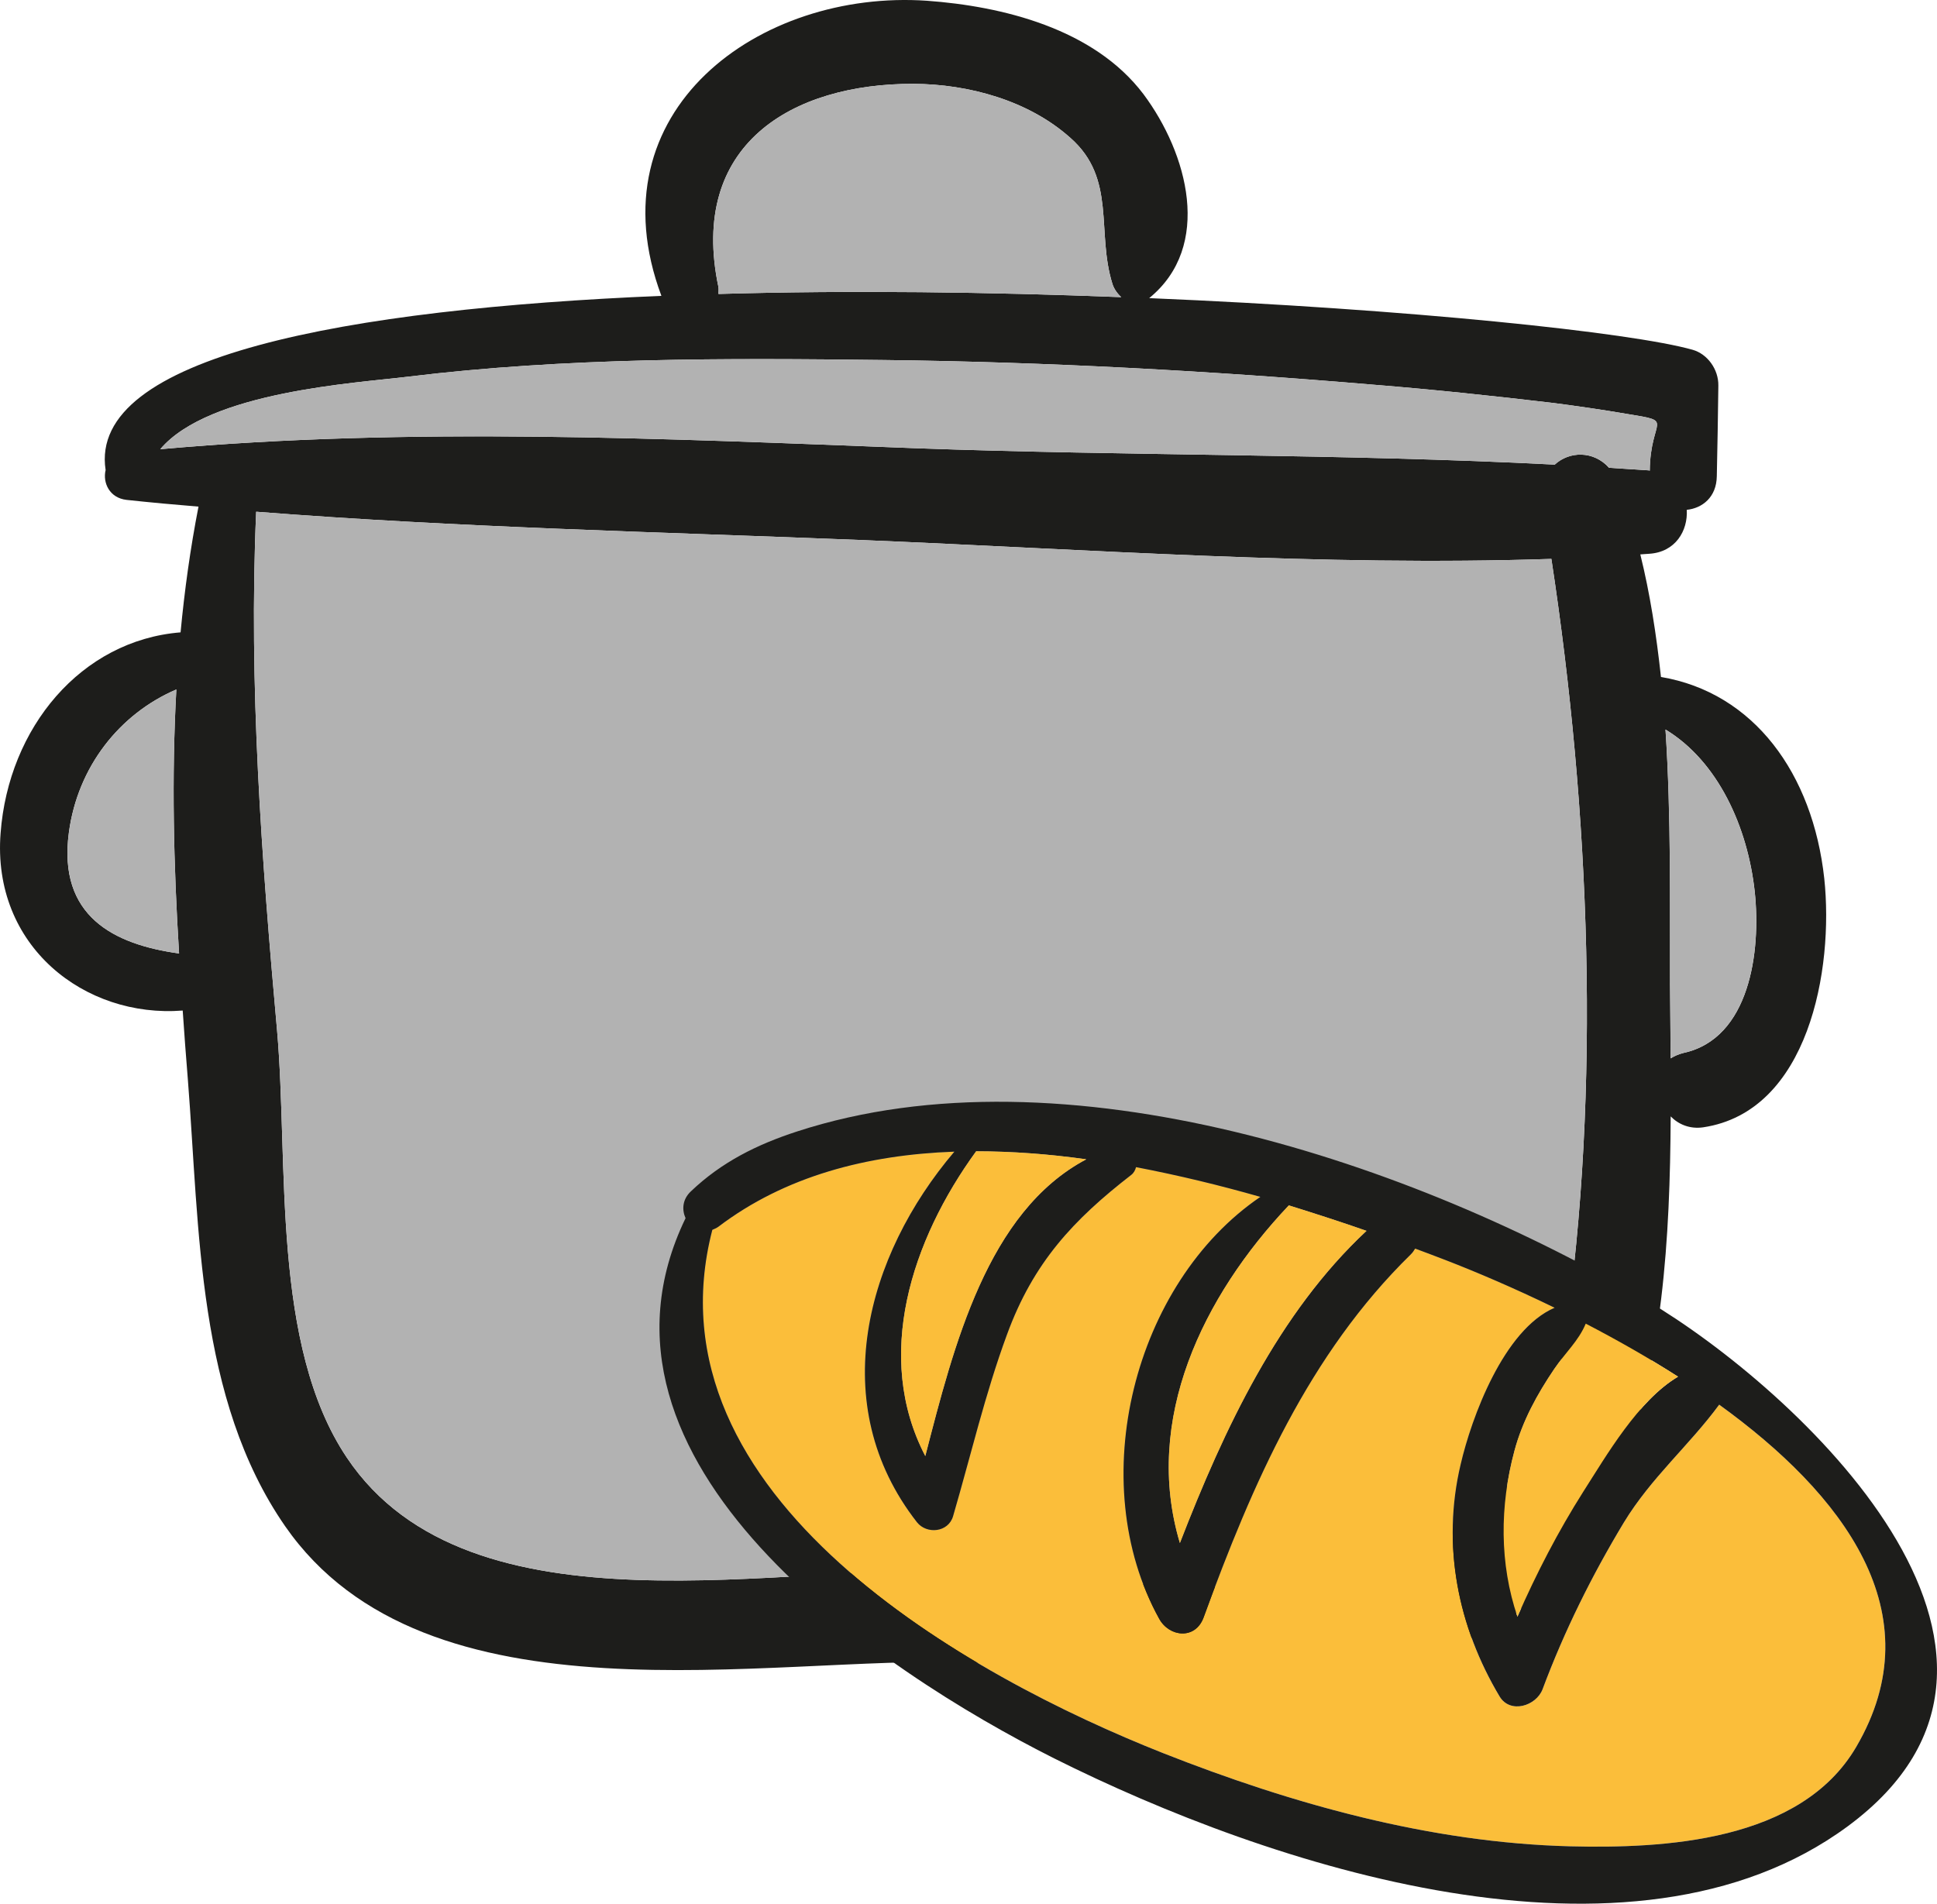 <svg width="59" height="58" viewBox="0 0 59 58" fill="none" xmlns="http://www.w3.org/2000/svg">
<path d="M55.566 26.762C55.862 29.537 55.086 33.867 51.877 34.346C51.47 34.404 51.128 34.258 50.888 34.013C50.869 37.727 50.648 41.499 49.344 44.901C46.154 53.256 36.122 50.882 29.521 50.647C23.391 50.432 12.989 52.709 8.681 46.493C6 42.614 6.083 37.473 5.722 32.889C5.667 32.196 5.611 31.492 5.565 30.788C2.579 31.023 -0.25 28.824 0.018 25.384C0.258 22.169 2.468 19.51 5.5 19.266C5.621 17.986 5.796 16.715 6.046 15.435C5.315 15.376 4.585 15.308 3.855 15.23C3.337 15.171 3.124 14.712 3.217 14.321C2.68 10.851 10.558 9.415 20.146 9.014C18.038 3.375 23.132 -0.329 28.236 0.023C30.519 0.189 33.312 0.864 34.828 2.867C36.178 4.675 36.945 7.499 35.004 9.083C42.918 9.415 49.686 10.128 51.554 10.656C52.007 10.783 52.349 11.252 52.34 11.751C52.33 12.669 52.312 13.588 52.293 14.507C52.284 15.152 51.849 15.484 51.378 15.533C51.415 16.168 51.036 16.823 50.231 16.872C50.139 16.881 50.056 16.881 49.963 16.891C50.259 18.084 50.453 19.344 50.592 20.625C53.421 21.103 55.215 23.566 55.566 26.762ZM51.285 32.078C53.292 31.639 53.643 29 53.449 27.172C53.236 25.198 52.33 23.195 50.731 22.227C50.906 24.885 50.86 27.573 50.869 29.987C50.879 30.73 50.879 31.492 50.888 32.245C50.999 32.176 51.128 32.117 51.285 32.078ZM50.25 14.34C50.268 12.718 51.054 12.855 49.556 12.611C48.817 12.484 48.068 12.376 47.319 12.278C45.498 12.063 43.667 11.868 41.836 11.721C36.88 11.301 31.906 11.027 26.932 10.969C22.106 10.91 17.224 10.891 12.425 11.477C10.844 11.672 6.369 11.927 4.881 13.686C12.518 13.002 20.247 13.363 27.894 13.656C34.366 13.891 40.884 13.822 47.356 14.155C47.8 13.744 48.539 13.725 49.011 14.252C49.418 14.282 49.825 14.301 50.231 14.331C50.231 14.331 50.241 14.34 50.25 14.34ZM47.661 40.806C48.771 33.144 48.428 24.719 47.254 17.028C40.255 17.262 33.145 16.735 26.183 16.451C20.062 16.207 13.923 16.07 7.803 15.591C7.571 20.869 7.969 26.156 8.441 31.414C8.792 35.421 8.256 40.972 10.567 44.412C14.321 50.012 24.02 47.588 29.521 47.862C36.261 48.194 46.256 50.549 47.661 40.806ZM34.153 9.053C34.033 8.946 33.931 8.799 33.885 8.653C33.386 7.06 34.014 5.447 32.609 4.206C31.324 3.053 29.493 2.564 27.829 2.554C24.112 2.544 20.969 4.411 21.884 8.75C21.893 8.819 21.884 8.887 21.884 8.956C25.915 8.838 30.159 8.897 34.153 9.053ZM5.454 29.049C5.288 26.361 5.223 23.683 5.371 21.006C3.642 21.748 2.366 23.361 2.098 25.364C1.756 27.915 3.466 28.775 5.454 29.049Z" fill="#1D1D1B"/>
<path d="M53.447 27.172C53.642 29 53.29 31.638 51.284 32.078C51.127 32.117 50.997 32.176 50.886 32.244C50.877 31.492 50.877 30.73 50.868 29.987C50.859 27.573 50.905 24.885 50.729 22.227C52.329 23.195 53.235 25.198 53.447 27.172Z" fill="#B2B2B2"/>
<path d="M49.558 12.611C51.056 12.855 50.27 12.718 50.252 14.34C50.242 14.34 50.233 14.331 50.233 14.331C49.826 14.301 49.419 14.282 49.013 14.252C48.541 13.725 47.801 13.744 47.358 14.155C40.886 13.822 34.367 13.891 27.895 13.656C20.249 13.363 12.52 13.001 4.883 13.685C6.371 11.926 10.846 11.672 12.427 11.477C17.226 10.89 22.107 10.91 26.934 10.969C31.908 11.027 36.882 11.301 41.838 11.721C43.669 11.868 45.499 12.063 47.321 12.278C48.069 12.376 48.818 12.483 49.558 12.611Z" fill="#B2B2B2"/>
<path d="M47.254 17.028C48.428 24.719 48.771 33.144 47.661 40.806C46.256 50.549 36.261 48.194 29.521 47.862C24.02 47.588 14.321 50.012 10.567 44.412C8.256 40.972 8.792 35.421 8.441 31.414C7.969 26.156 7.571 20.869 7.803 15.591C13.923 16.07 20.062 16.207 26.183 16.451C33.145 16.735 40.255 17.262 47.254 17.028Z" fill="#B2B2B2"/>
<path d="M33.885 8.653C33.931 8.799 34.033 8.946 34.153 9.053C30.159 8.897 25.915 8.838 21.884 8.956C21.884 8.887 21.893 8.819 21.884 8.75C20.969 4.411 24.112 2.544 27.829 2.554C29.493 2.564 31.324 3.053 32.609 4.206C34.014 5.447 33.386 7.06 33.885 8.653Z" fill="#B2B2B2"/>
<path d="M5.372 21.006C5.224 23.683 5.289 26.361 5.455 29.049C3.468 28.775 1.757 27.915 2.099 25.364C2.367 23.361 3.643 21.748 5.372 21.006Z" fill="#B2B2B2"/>
<path d="M52.366 42.796C56.117 45.507 58.937 49.134 56.537 53.227C54.839 56.124 50.656 56.321 47.818 56.251C43.583 56.142 39.37 54.968 35.426 53.411C29.565 51.092 19.59 45.611 21.697 37.47C21.755 37.442 21.816 37.421 21.88 37.376C23.912 35.832 26.412 35.182 29.07 35.087C26.377 38.255 25.127 42.789 27.931 46.379C28.227 46.752 28.888 46.69 29.031 46.191C29.57 44.345 30.006 42.468 30.669 40.668C31.473 38.464 32.698 37.16 34.454 35.798C34.533 35.739 34.579 35.651 34.603 35.559C35.886 35.805 37.16 36.113 38.39 36.465C34.537 39.087 32.997 45.135 35.308 49.317C35.614 49.877 36.407 49.965 36.66 49.281C38.152 45.191 39.874 41.249 42.967 38.222C43.026 38.165 43.069 38.101 43.105 38.04C43.426 38.16 43.747 38.28 44.054 38.399C44.942 38.743 46.098 39.232 47.354 39.843C45.803 40.507 44.82 43.192 44.491 44.615C43.906 47.076 44.411 49.572 45.678 51.688C46.002 52.224 46.792 51.976 46.986 51.467C47.651 49.688 48.487 48.003 49.462 46.386C50.293 45.019 51.449 44.042 52.366 42.796Z" fill="#FBBE3A"/>
<path d="M50.171 39.63C54.662 42.285 63.458 50.346 56.28 55.642C49.673 60.516 38.618 56.833 32.111 53.573C26.82 50.913 17.274 44.576 20.882 37.114C20.768 36.859 20.781 36.545 21.044 36.297C21.983 35.4 23.069 34.866 24.276 34.473C32.404 31.823 43.065 35.427 50.171 39.63ZM56.537 53.227C58.937 49.134 56.117 45.507 52.366 42.796C51.449 44.042 50.293 45.019 49.462 46.386C48.487 48.003 47.651 49.688 46.986 51.467C46.792 51.976 46.002 52.224 45.678 51.688C44.411 49.572 43.906 47.076 44.491 44.615C44.82 43.192 45.803 40.507 47.354 39.843C46.098 39.232 44.942 38.743 44.054 38.399C43.747 38.28 43.426 38.16 43.105 38.04C43.069 38.101 43.026 38.165 42.967 38.222C39.874 41.249 38.152 45.191 36.66 49.281C36.407 49.965 35.614 49.877 35.308 49.317C32.997 45.135 34.537 39.087 38.39 36.465C37.16 36.113 35.886 35.805 34.603 35.559C34.579 35.651 34.533 35.739 34.454 35.798C32.698 37.16 31.473 38.464 30.669 40.668C30.006 42.468 29.57 44.345 29.031 46.191C28.888 46.69 28.227 46.752 27.931 46.379C25.127 42.789 26.377 38.255 29.07 35.087C26.412 35.182 23.912 35.832 21.88 37.376C21.816 37.421 21.755 37.442 21.697 37.47C19.59 45.611 29.565 51.092 35.426 53.411C39.37 54.968 43.583 56.142 47.818 56.251C50.656 56.321 54.839 56.124 56.537 53.227ZM51.112 41.943C50.181 41.347 49.226 40.808 48.301 40.327C48.081 40.856 47.69 41.195 47.339 41.712C46.822 42.476 46.371 43.297 46.129 44.203C45.678 45.881 45.673 47.644 46.22 49.255C46.8 47.933 47.461 46.654 48.223 45.452C48.93 44.349 49.897 42.662 51.112 41.943ZM41.623 37.5C40.866 37.234 40.071 36.978 39.257 36.724C36.637 39.49 34.812 43.254 35.939 47.011C37.29 43.523 38.946 40 41.623 37.5ZM33.088 35.32C31.96 35.162 30.835 35.077 29.733 35.076C27.762 37.786 26.607 41.329 28.184 44.361C29.053 40.997 30.072 36.917 33.088 35.32Z" fill="#1D1D1B"/>
<path d="M48.301 40.327C49.226 40.808 50.181 41.347 51.112 41.943C49.897 42.662 48.93 44.349 48.223 45.452C47.461 46.654 46.8 47.933 46.22 49.255C45.673 47.644 45.678 45.881 46.129 44.203C46.371 43.297 46.822 42.476 47.339 41.712C47.69 41.195 48.081 40.856 48.301 40.327Z" fill="#FBBE3A"/>
<path d="M39.257 36.724C40.071 36.978 40.866 37.234 41.623 37.5C38.946 40 37.29 43.523 35.939 47.011C34.812 43.254 36.637 39.49 39.257 36.724Z" fill="#FBBE3A"/>
<path d="M29.733 35.076C30.835 35.077 31.96 35.162 33.088 35.32C30.072 36.917 29.053 40.997 28.184 44.361C26.607 41.329 27.762 37.786 29.733 35.076Z" fill="#FBBE3A"/>
</svg>
